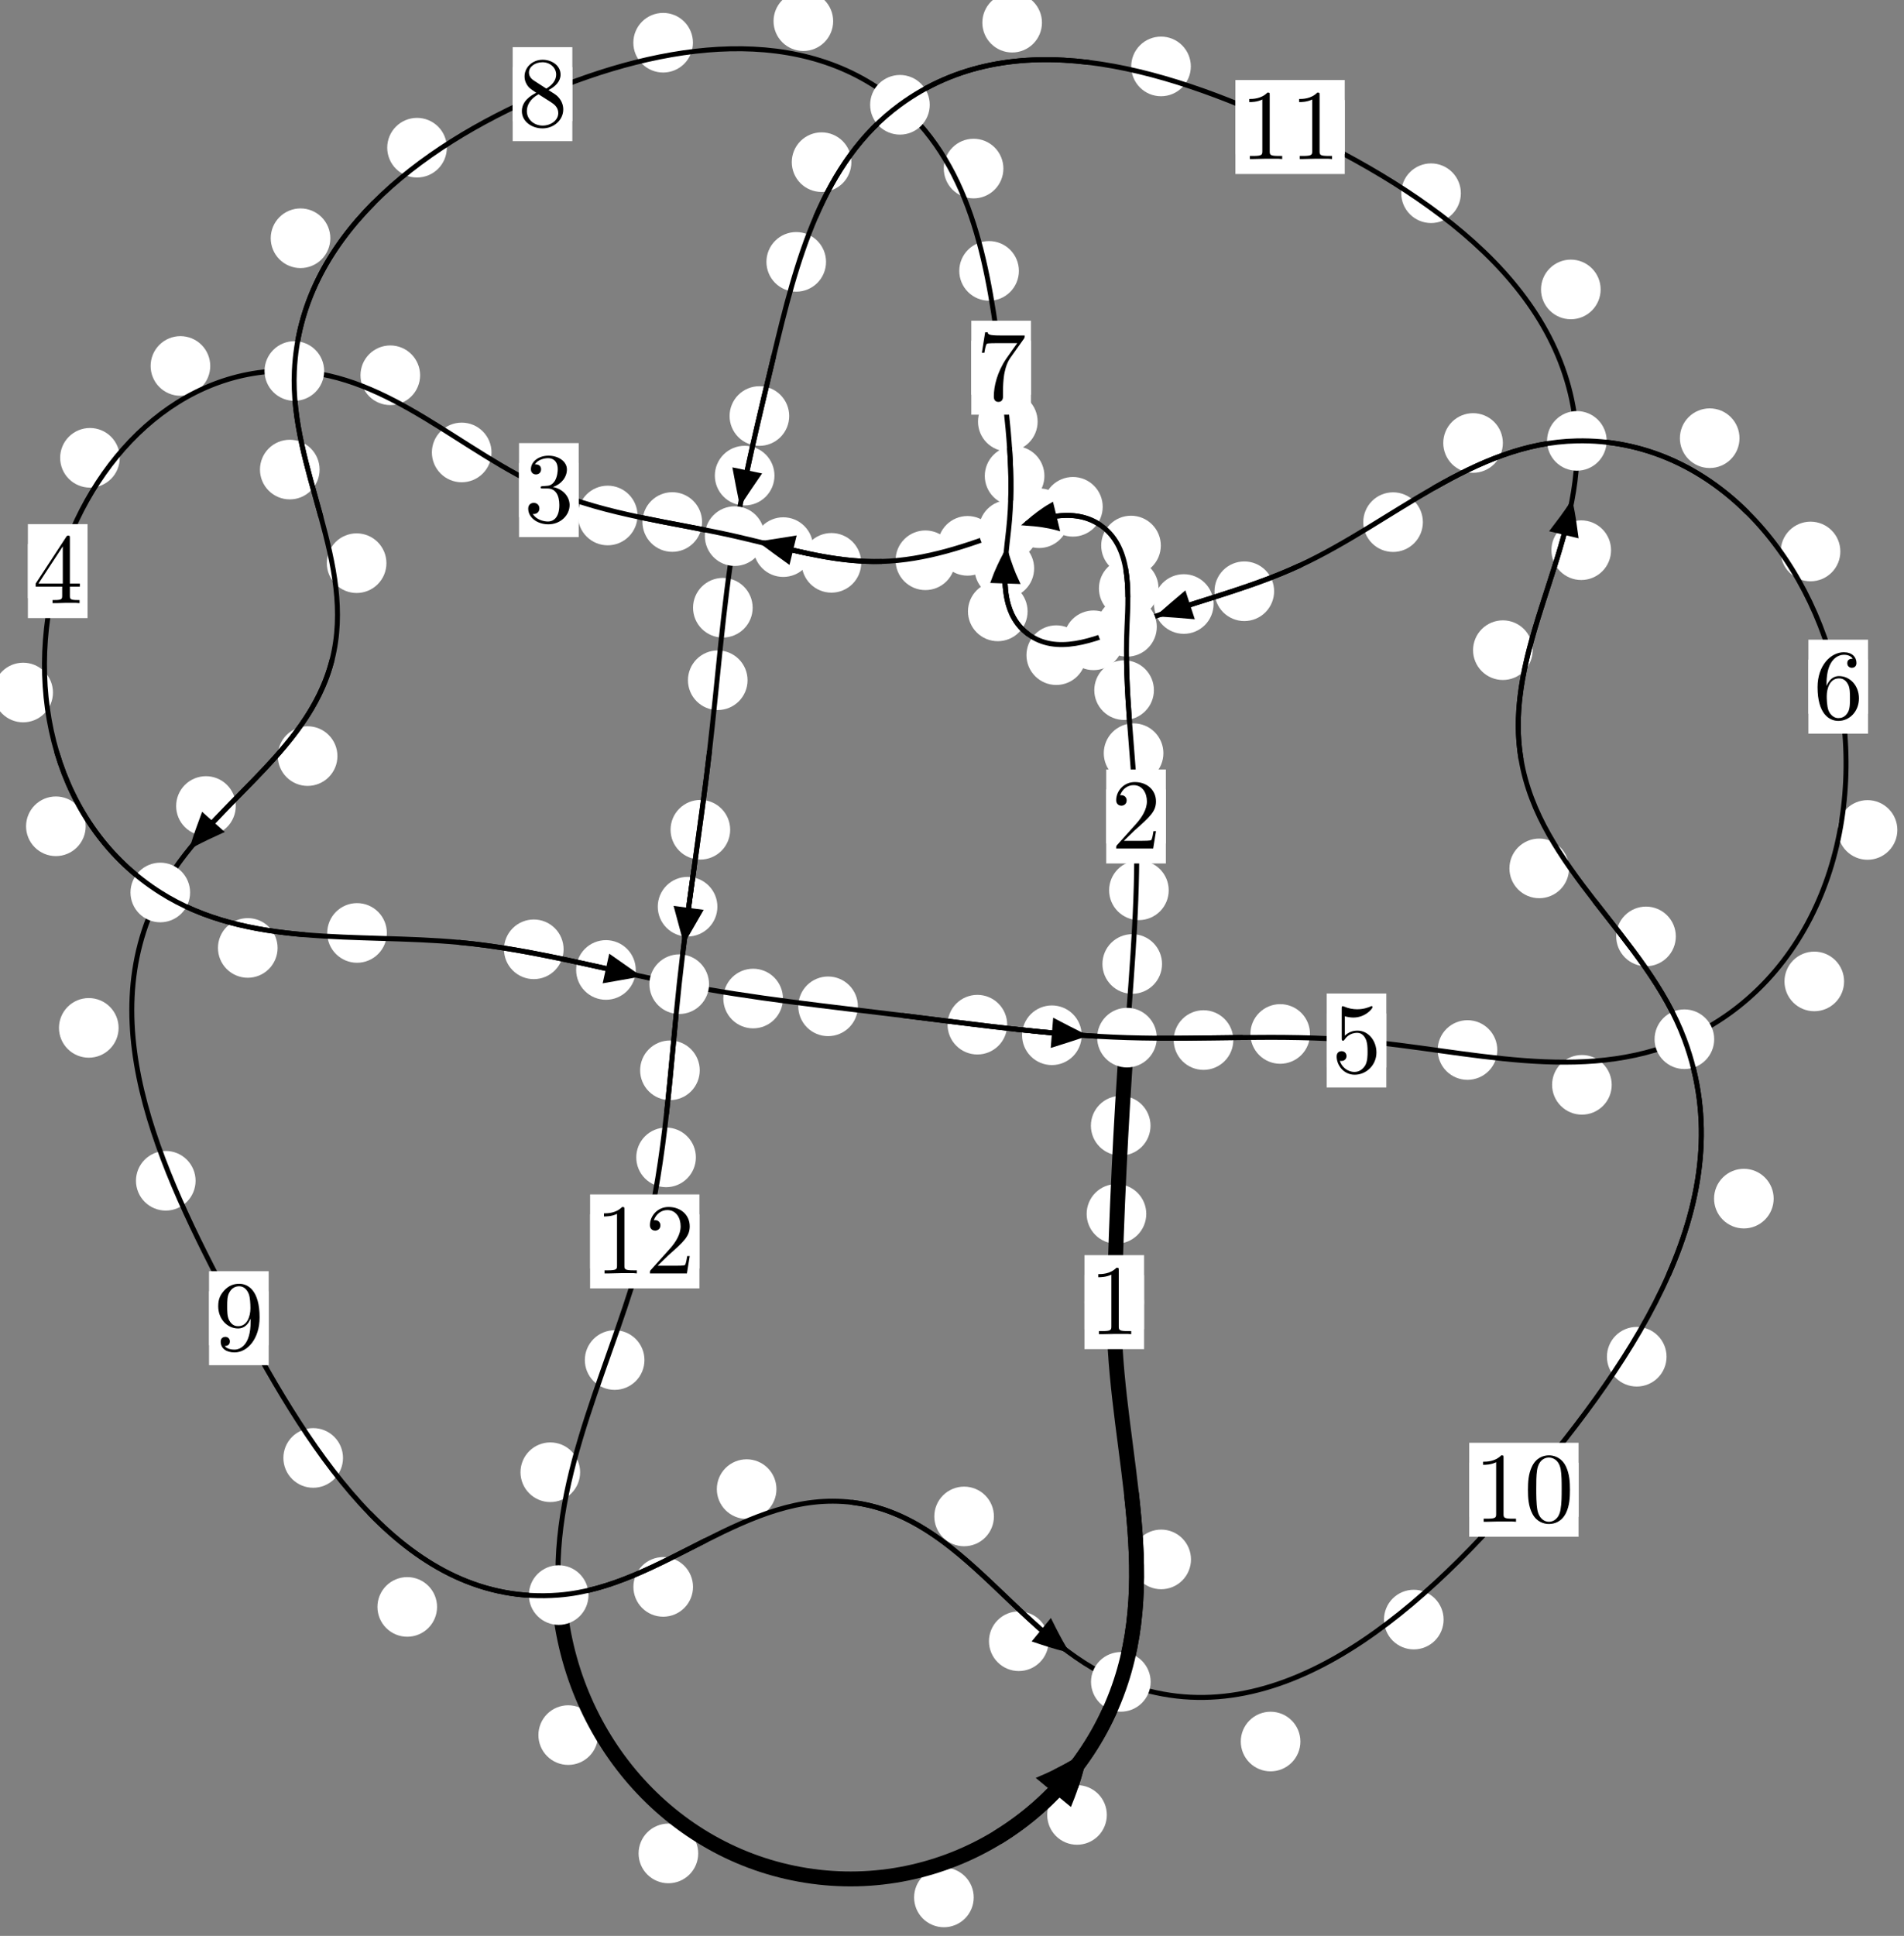 <?xml version="1.0"?>
<!-- Created by MetaPost 1.999 on 2021.07.05:2355 -->
<svg version="1.1" xmlns="http://www.w3.org/2000/svg" xmlns:xlink="http://www.w3.org/1999/xlink" width="190.91" height="194.031" viewBox="0 0 190.91 194.031">
<rect x="0" y="0" width="190.91" height="194.031" fill="#808080" stroke="none"/>
<!-- Original BoundingBox: -113.666763 -89.163361 77.242844 104.867447 -->
  <defs>
    <g transform="scale(0.01,0.01)" id="GLYPHcmr10_48">
      <path style="fill-rule: evenodd;" d="M460 -320C460 -400,455 -480,420 -554C374 -650,292 -666,250 -666C190 -666,117 -640,76 -547C44 -478,39 -400,39 -320C39 -245,43 -155,84 -79C127 2,200 22,249 22C303 22,379 1,423 -94C455 -163,460 -241,460 -320M249 -0C210 -0,151 -25,133 -121C122 -181,122 -273,122 -332C122 -396,122 -462,130 -516C149 -635,224 -644,249 -644C282 -644,348 -626,367 -527C377 -471,377 -395,377 -332C377 -257,377 -189,366 -125C351 -30,294 -0,249 -0"></path>
    </g>
    <g transform="scale(0.01,0.01)" id="GLYPHcmr10_49">
      <path style="fill-rule: evenodd;" d="M294 -640C294 -664,294 -666,271 -666C209 -602,121 -602,89 -602L89 -571C109 -571,168 -571,220 -597L220 -79C220 -43,217 -31,127 -31L95 -31L95 -0L257 -0L130 -3L217 -3L257 -3L297 -3L384 -3L419 -0L419 -31L387 -31C297 -31,294 -42,294 -79"></path>
    </g>
    <g transform="scale(0.01,0.01)" id="GLYPHcmr10_50">
      <path style="fill-rule: evenodd;" d="M127 -77L233 -180C389 -318,449 -372,449 -472C449 -586,359 -666,237 -666C124 -666,50 -574,50 -485C50 -429,100 -429,103 -429C120 -429,155 -441,155 -482C155 -508,137 -534,102 -534C94 -534,92 -534,89 -533C112 -598,166 -635,224 -635C315 -635,358 -554,358 -472C358 -392,308 -313,253 -251L61 -37C50 -26,50 -24,50 -0L421 -0L449 -174L424 -174C419 -144,412 -100,402 -85C395 -77,329 -77,307 -77"></path>
    </g>
    <g transform="scale(0.01,0.01)" id="GLYPHcmr10_51">
      <path style="fill-rule: evenodd;" d="M290 -352C372 -379,430 -449,430 -528C430 -610,342 -666,246 -666C145 -666,69 -606,69 -530C69 -497,91 -478,120 -478C151 -478,171 -500,171 -529C171 -579,124 -579,109 -579C140 -628,206 -641,242 -641C283 -641,338 -619,338 -529C338 -517,336 -459,310 -415C280 -367,246 -364,221 -363C213 -362,189 -360,182 -360C174 -359,167 -358,167 -348C167 -337,174 -337,191 -337L235 -337C317 -337,354 -269,354 -171C354 -35,285 -6,241 -6C198 -6,123 -23,88 -82C123 -77,154 -99,154 -137C154 -173,127 -193,98 -193C74 -193,42 -179,42 -135C42 -44,135 22,244 22C366 22,457 -69,457 -171C457 -253,394 -331,290 -352"></path>
    </g>
    <g transform="scale(0.01,0.01)" id="GLYPHcmr10_52">
      <path style="fill-rule: evenodd;" d="M294 -165L294 -78C294 -42,292 -31,218 -31L197 -31L197 -0L332 -0L238 -3L290 -3L332 -3L374 -3L427 -3L468 -0L468 -31L447 -31C373 -31,371 -42,371 -78L371 -165L471 -165L471 -196L371 -196L371 -651C371 -671,371 -677,355 -677C346 -677,343 -677,335 -665L28 -196L28 -165M300 -196L56 -196L300 -569"></path>
    </g>
    <g transform="scale(0.01,0.01)" id="GLYPHcmr10_53">
      <path style="fill-rule: evenodd;" d="M449 -201C449 -320,367 -420,259 -420C211 -420,168 -404,132 -369L132 -564C152 -558,185 -551,217 -551C340 -551,410 -642,410 -655C410 -661,407 -666,400 -666C399 -666,397 -666,392 -663C372 -654,323 -634,256 -634C216 -634,170 -641,123 -662C115 -665,113 -665,111 -665C101 -665,101 -657,101 -641L101 -345C101 -327,101 -319,115 -319C122 -319,124 -322,128 -328C139 -344,176 -398,257 -398C309 -398,334 -352,342 -334C358 -297,360 -258,360 -208C360 -173,360 -113,336 -71C312 -32,275 -6,229 -6C156 -6,99 -59,82 -118C85 -117,88 -116,99 -116C132 -116,149 -141,149 -165C149 -189,132 -214,99 -214C85 -214,50 -207,50 -161C50 -75,119 22,231 22C347 22,449 -74,449 -201"></path>
    </g>
    <g transform="scale(0.01,0.01)" id="GLYPHcmr10_54">
      <path style="fill-rule: evenodd;" d="M132 -328L132 -352C132 -605,256 -641,307 -641C331 -641,373 -635,395 -601C380 -601,340 -601,340 -556C340 -525,364 -510,386 -510C402 -510,432 -519,432 -558C432 -618,388 -666,305 -666C177 -666,42 -537,42 -316C42 -49,158 22,251 22C362 22,457 -72,457 -204C457 -331,368 -427,257 -427C189 -427,152 -376,132 -328M251 -6C188 -6,158 -66,152 -81C134 -128,134 -208,134 -226C134 -304,166 -404,256 -404C272 -404,318 -404,349 -342C367 -305,367 -254,367 -205C367 -157,367 -107,350 -71C320 -11,274 -6,251 -6"></path>
    </g>
    <g transform="scale(0.01,0.01)" id="GLYPHcmr10_55">
      <path style="fill-rule: evenodd;" d="M476 -609C485 -621,485 -623,485 -644L242 -644C120 -644,118 -657,114 -676L89 -676L56 -470L81 -470C84 -486,93 -549,106 -561C113 -567,191 -567,204 -567L411 -567C400 -551,321 -442,299 -409C209 -274,176 -135,176 -33C176 -23,176 22,222 22C268 22,268 -23,268 -33L268 -84C268 -139,271 -194,279 -248C283 -271,297 -357,341 -419"></path>
    </g>
    <g transform="scale(0.01,0.01)" id="GLYPHcmr10_56">
      <path style="fill-rule: evenodd;" d="M163 -457C117 -487,113 -521,113 -538C113 -599,178 -641,249 -641C322 -641,386 -589,386 -517C386 -460,347 -412,287 -377M309 -362C381 -399,430 -451,430 -517C430 -609,341 -666,250 -666C150 -666,69 -592,69 -499C69 -481,71 -436,113 -389C124 -377,161 -352,186 -335C128 -306,42 -250,42 -151C42 -45,144 22,249 22C362 22,457 -61,457 -168C457 -204,446 -249,408 -291C389 -312,373 -322,309 -362M209 -320L332 -242C360 -223,407 -193,407 -132C407 -58,332 -6,250 -6C164 -6,92 -68,92 -151C92 -209,124 -273,209 -320"></path>
    </g>
    <g transform="scale(0.01,0.01)" id="GLYPHcmr10_57">
      <path style="fill-rule: evenodd;" d="M367 -318L367 -286C367 -52,263 -6,205 -6C188 -6,134 -8,107 -42C151 -42,159 -71,159 -88C159 -119,135 -134,113 -134C97 -134,67 -125,67 -86C67 -19,121 22,206 22C335 22,457 -114,457 -329C457 -598,342 -666,253 -666C198 -666,149 -648,106 -603C65 -558,42 -516,42 -441C42 -316,130 -218,242 -218C303 -218,344 -260,367 -318M243 -241C227 -241,181 -241,150 -304C132 -341,132 -391,132 -440C132 -494,132 -541,153 -578C180 -628,218 -641,253 -641C299 -641,332 -607,349 -562C361 -530,365 -467,365 -421C365 -338,331 -241,243 -241"></path>
    </g>
  </defs>
  <path d="M114.934 121.666C114.934 120.873,114.619 120.113,114.059 119.553C113.498 118.992,112.738 118.677,111.945 118.677C111.153 118.677,110.392 118.992,109.832 119.553C109.271 120.113,108.957 120.873,108.957 121.666C108.957 122.459,109.271 123.219,109.832 123.779C110.392 124.34,111.153 124.655,111.945 124.655C112.738 124.655,113.498 124.34,114.059 123.779C114.619 123.219,114.934 122.459,114.934 121.666Z" style="fill: rgb(100%,100%,100%);stroke: none;"></path>
  <path d="M114.714 130.512C114.714 129.719,114.399 128.959,113.839 128.399C113.278 127.838,112.518 127.523,111.725 127.523C110.933 127.523,110.172 127.838,109.612 128.399C109.051 128.959,108.736 129.719,108.736 130.512C108.736 131.305,109.051 132.065,109.612 132.625C110.172 133.186,110.933 133.501,111.725 133.501C112.518 133.501,113.278 133.186,113.839 132.625C114.399 132.065,114.714 131.305,114.714 130.512Z" style="fill: rgb(100%,100%,100%);stroke: none;"></path>
  <path d="M116.515 96.618C116.515 95.825,116.2 95.065,115.64 94.505C115.079 93.944,114.319 93.629,113.527 93.629C112.734 93.629,111.974 93.944,111.413 94.505C110.853 95.065,110.538 95.825,110.538 96.618C110.538 97.411,110.853 98.171,111.413 98.731C111.974 99.292,112.734 99.607,113.527 99.607C114.319 99.607,115.079 99.292,115.64 98.731C116.2 98.171,116.515 97.411,116.515 96.618Z" style="fill: rgb(100%,100%,100%);stroke: none;"></path>
  <path d="M115.359 112.826C115.359 112.034,115.044 111.273,114.484 110.713C113.923 110.152,113.163 109.838,112.37 109.838C111.578 109.838,110.817 110.152,110.257 110.713C109.697 111.273,109.382 112.034,109.382 112.826C109.382 113.619,109.697 114.379,110.257 114.94C110.817 115.5,111.578 115.815,112.37 115.815C113.163 115.815,113.923 115.5,114.484 114.94C115.044 114.379,115.359 113.619,115.359 112.826Z" style="fill: rgb(100%,100%,100%);stroke: none;"></path>
  <path d="M116.651 75.49C116.651 74.698,116.336 73.938,115.775 73.377C115.215 72.817,114.455 72.502,113.662 72.502C112.869 72.502,112.109 72.817,111.549 73.377C110.988 73.938,110.673 74.698,110.673 75.49C110.673 76.283,110.988 77.043,111.549 77.604C112.109 78.164,112.869 78.479,113.662 78.479C114.455 78.479,115.215 78.164,115.775 77.604C116.336 77.043,116.651 76.283,116.651 75.49Z" style="fill: rgb(100%,100%,100%);stroke: none;"></path>
  <path d="M117.185 89.231C117.185 88.438,116.87 87.678,116.31 87.118C115.749 86.557,114.989 86.242,114.197 86.242C113.404 86.242,112.644 86.557,112.083 87.118C111.523 87.678,111.208 88.438,111.208 89.231C111.208 90.024,111.523 90.784,112.083 91.344C112.644 91.905,113.404 92.22,114.197 92.22C114.989 92.22,115.749 91.905,116.31 91.344C116.87 90.784,117.185 90.024,117.185 89.231Z" style="fill: rgb(100%,100%,100%);stroke: none;"></path>
  <path d="M116.164 58.974C116.164 58.182,115.849 57.421,115.289 56.861C114.728 56.3,113.968 55.985,113.175 55.985C112.383 55.985,111.623 56.3,111.062 56.861C110.502 57.421,110.187 58.182,110.187 58.974C110.187 59.767,110.502 60.527,111.062 61.088C111.623 61.648,112.383 61.963,113.175 61.963C113.968 61.963,114.728 61.648,115.289 61.088C115.849 60.527,116.164 59.767,116.164 58.974Z" style="fill: rgb(100%,100%,100%);stroke: none;"></path>
  <path d="M115.7 69.172C115.7 68.38,115.385 67.619,114.824 67.059C114.264 66.498,113.504 66.184,112.711 66.184C111.918 66.184,111.158 66.498,110.598 67.059C110.037 67.619,109.722 68.38,109.722 69.172C109.722 69.965,110.037 70.725,110.598 71.286C111.158 71.846,111.918 72.161,112.711 72.161C113.504 72.161,114.264 71.846,114.824 71.286C115.385 70.725,115.7 69.965,115.7 69.172Z" style="fill: rgb(100%,100%,100%);stroke: none;"></path>
  <path d="M110.566 50.796C110.566 50.004,110.251 49.243,109.691 48.683C109.13 48.123,108.37 47.808,107.577 47.808C106.785 47.808,106.025 48.123,105.464 48.683C104.904 49.243,104.589 50.004,104.589 50.796C104.589 51.589,104.904 52.349,105.464 52.91C106.025 53.47,106.785 53.785,107.577 53.785C108.37 53.785,109.13 53.47,109.691 52.91C110.251 52.349,110.566 51.589,110.566 50.796Z" style="fill: rgb(100%,100%,100%);stroke: none;"></path>
  <path d="M116.393 54.679C116.393 53.886,116.078 53.126,115.517 52.566C114.957 52.005,114.197 51.69,113.404 51.69C112.611 51.69,111.851 52.005,111.291 52.566C110.73 53.126,110.415 53.886,110.415 54.679C110.415 55.472,110.73 56.232,111.291 56.792C111.851 57.353,112.611 57.668,113.404 57.668C114.197 57.668,114.957 57.353,115.517 56.792C116.078 56.232,116.393 55.472,116.393 54.679Z" style="fill: rgb(100%,100%,100%);stroke: none;"></path>
  <path d="M100.002 54.709C100.002 53.916,99.687 53.156,99.126 52.595C98.566 52.035,97.806 51.72,97.013 51.72C96.22 51.72,95.46 52.035,94.9 52.595C94.339 53.156,94.024 53.916,94.024 54.709C94.024 55.501,94.339 56.261,94.9 56.822C95.46 57.382,96.22 57.697,97.013 57.697C97.806 57.697,98.566 57.382,99.126 56.822C99.687 56.261,100.002 55.501,100.002 54.709Z" style="fill: rgb(100%,100%,100%);stroke: none;"></path>
  <path d="M107.175 51.939C107.175 51.146,106.86 50.386,106.299 49.826C105.739 49.265,104.979 48.95,104.186 48.95C103.393 48.95,102.633 49.265,102.073 49.826C101.512 50.386,101.197 51.146,101.197 51.939C101.197 52.732,101.512 53.492,102.073 54.052C102.633 54.613,103.393 54.928,104.186 54.928C104.979 54.928,105.739 54.613,106.299 54.052C106.86 53.492,107.175 52.732,107.175 51.939Z" style="fill: rgb(100%,100%,100%);stroke: none;"></path>
  <path d="M86.354 56.412C86.354 55.62,86.039 54.859,85.479 54.299C84.918 53.738,84.158 53.424,83.365 53.424C82.573 53.424,81.813 53.738,81.252 54.299C80.692 54.859,80.377 55.62,80.377 56.412C80.377 57.205,80.692 57.965,81.252 58.526C81.813 59.086,82.573 59.401,83.365 59.401C84.158 59.401,84.918 59.086,85.479 58.526C86.039 57.965,86.354 57.205,86.354 56.412Z" style="fill: rgb(100%,100%,100%);stroke: none;"></path>
  <path d="M95.775 56.155C95.775 55.362,95.46 54.602,94.9 54.042C94.339 53.481,93.579 53.166,92.786 53.166C91.994 53.166,91.234 53.481,90.673 54.042C90.113 54.602,89.798 55.362,89.798 56.155C89.798 56.948,90.113 57.708,90.673 58.268C91.234 58.829,91.994 59.144,92.786 59.144C93.579 59.144,94.339 58.829,94.9 58.268C95.46 57.708,95.775 56.948,95.775 56.155Z" style="fill: rgb(100%,100%,100%);stroke: none;"></path>
  <path d="M70.396 52.321C70.396 51.528,70.081 50.768,69.52 50.208C68.96 49.647,68.199 49.332,67.407 49.332C66.614 49.332,65.854 49.647,65.293 50.208C64.733 50.768,64.418 51.528,64.418 52.321C64.418 53.114,64.733 53.874,65.293 54.434C65.854 54.995,66.614 55.31,67.407 55.31C68.199 55.31,68.96 54.995,69.52 54.434C70.081 53.874,70.396 53.114,70.396 52.321Z" style="fill: rgb(100%,100%,100%);stroke: none;"></path>
  <path d="M81.525 54.836C81.525 54.043,81.21 53.283,80.65 52.723C80.089 52.162,79.329 51.847,78.536 51.847C77.744 51.847,76.984 52.162,76.423 52.723C75.863 53.283,75.548 54.043,75.548 54.836C75.548 55.629,75.863 56.389,76.423 56.949C76.984 57.51,77.744 57.825,78.536 57.825C79.329 57.825,80.089 57.51,80.65 56.949C81.21 56.389,81.525 55.629,81.525 54.836Z" style="fill: rgb(100%,100%,100%);stroke: none;"></path>
  <path d="M49.282 45.348C49.282 44.555,48.967 43.795,48.406 43.235C47.846 42.674,47.086 42.359,46.293 42.359C45.5 42.359,44.74 42.674,44.18 43.235C43.619 43.795,43.304 44.555,43.304 45.348C43.304 46.141,43.619 46.901,44.18 47.461C44.74 48.022,45.5 48.337,46.293 48.337C47.086 48.337,47.846 48.022,48.406 47.461C48.967 46.901,49.282 46.141,49.282 45.348Z" style="fill: rgb(100%,100%,100%);stroke: none;"></path>
  <path d="M63.921 51.666C63.921 50.874,63.606 50.113,63.046 49.553C62.485 48.992,61.725 48.678,60.933 48.678C60.14 48.678,59.38 48.992,58.819 49.553C58.259 50.113,57.944 50.874,57.944 51.666C57.944 52.459,58.259 53.219,58.819 53.78C59.38 54.34,60.14 54.655,60.933 54.655C61.725 54.655,62.485 54.34,63.046 53.78C63.606 53.219,63.921 52.459,63.921 51.666Z" style="fill: rgb(100%,100%,100%);stroke: none;"></path>
  <path d="M21.08 36.68C21.08 35.888,20.766 35.127,20.205 34.567C19.645 34.006,18.884 33.691,18.092 33.691C17.299 33.691,16.539 34.006,15.978 34.567C15.418 35.127,15.103 35.888,15.103 36.68C15.103 37.473,15.418 38.233,15.978 38.794C16.539 39.354,17.299 39.669,18.092 39.669C18.884 39.669,19.645 39.354,20.205 38.794C20.766 38.233,21.08 37.473,21.08 36.68Z" style="fill: rgb(100%,100%,100%);stroke: none;"></path>
  <path d="M42.123 37.612C42.123 36.82,41.808 36.059,41.247 35.499C40.687 34.938,39.926 34.623,39.134 34.623C38.341 34.623,37.581 34.938,37.02 35.499C36.46 36.059,36.145 36.82,36.145 37.612C36.145 38.405,36.46 39.165,37.02 39.726C37.581 40.286,38.341 40.601,39.134 40.601C39.926 40.601,40.687 40.286,41.247 39.726C41.808 39.165,42.123 38.405,42.123 37.612Z" style="fill: rgb(100%,100%,100%);stroke: none;"></path>
  <path d="M5.311 69.409C5.311 68.617,4.996 67.857,4.435 67.296C3.875 66.736,3.115 66.421,2.322 66.421C1.529 66.421,0.769 66.736,0.209 67.296C-0.352 67.857,-0.667 68.617,-0.667 69.409C-0.667 70.202,-0.352 70.962,0.209 71.523C0.769 72.083,1.529 72.398,2.322 72.398C3.115 72.398,3.875 72.083,4.435 71.523C4.996 70.962,5.311 70.202,5.311 69.409Z" style="fill: rgb(100%,100%,100%);stroke: none;"></path>
  <path d="M12.008 45.885C12.008 45.093,11.693 44.333,11.133 43.772C10.572 43.212,9.812 42.897,9.019 42.897C8.227 42.897,7.466 43.212,6.906 43.772C6.345 44.333,6.031 45.093,6.031 45.885C6.031 46.678,6.345 47.438,6.906 47.999C7.466 48.559,8.227 48.874,9.019 48.874C9.812 48.874,10.572 48.559,11.133 47.999C11.693 47.438,12.008 46.678,12.008 45.885Z" style="fill: rgb(100%,100%,100%);stroke: none;"></path>
  <path d="M27.832 95.01C27.832 94.218,27.517 93.457,26.956 92.897C26.396 92.336,25.636 92.021,24.843 92.021C24.05 92.021,23.29 92.336,22.73 92.897C22.169 93.457,21.854 94.218,21.854 95.01C21.854 95.803,22.169 96.563,22.73 97.124C23.29 97.684,24.05 97.999,24.843 97.999C25.636 97.999,26.396 97.684,26.956 97.124C27.517 96.563,27.832 95.803,27.832 95.01Z" style="fill: rgb(100%,100%,100%);stroke: none;"></path>
  <path d="M8.591 82.816C8.591 82.024,8.276 81.264,7.715 80.703C7.155 80.143,6.395 79.828,5.602 79.828C4.809 79.828,4.049 80.143,3.489 80.703C2.928 81.264,2.613 82.024,2.613 82.816C2.613 83.609,2.928 84.369,3.489 84.93C4.049 85.49,4.809 85.805,5.602 85.805C6.395 85.805,7.155 85.49,7.715 84.93C8.276 84.369,8.591 83.609,8.591 82.816Z" style="fill: rgb(100%,100%,100%);stroke: none;"></path>
  <path d="M56.511 95.147C56.511 94.354,56.196 93.594,55.635 93.034C55.075 92.473,54.315 92.158,53.522 92.158C52.729 92.158,51.969 92.473,51.409 93.034C50.848 93.594,50.533 94.354,50.533 95.147C50.533 95.94,50.848 96.7,51.409 97.26C51.969 97.821,52.729 98.136,53.522 98.136C54.315 98.136,55.075 97.821,55.635 97.26C56.196 96.7,56.511 95.94,56.511 95.147Z" style="fill: rgb(100%,100%,100%);stroke: none;"></path>
  <path d="M38.789 93.507C38.789 92.714,38.474 91.954,37.913 91.394C37.353 90.833,36.593 90.518,35.8 90.518C35.007 90.518,34.247 90.833,33.687 91.394C33.126 91.954,32.811 92.714,32.811 93.507C32.811 94.3,33.126 95.06,33.687 95.62C34.247 96.181,35.007 96.496,35.8 96.496C36.593 96.496,37.353 96.181,37.913 95.62C38.474 95.06,38.789 94.3,38.789 93.507Z" style="fill: rgb(100%,100%,100%);stroke: none;"></path>
  <path d="M78.504 100.082C78.504 99.289,78.189 98.529,77.628 97.968C77.068 97.408,76.308 97.093,75.515 97.093C74.722 97.093,73.962 97.408,73.402 97.968C72.841 98.529,72.526 99.289,72.526 100.082C72.526 100.874,72.841 101.634,73.402 102.195C73.962 102.755,74.722 103.07,75.515 103.07C76.308 103.07,77.068 102.755,77.628 102.195C78.189 101.634,78.504 100.874,78.504 100.082Z" style="fill: rgb(100%,100%,100%);stroke: none;"></path>
  <path d="M63.746 97.217C63.746 96.425,63.431 95.664,62.871 95.104C62.31 94.543,61.55 94.228,60.757 94.228C59.965 94.228,59.204 94.543,58.644 95.104C58.084 95.664,57.769 96.425,57.769 97.217C57.769 98.01,58.084 98.77,58.644 99.331C59.204 99.891,59.965 100.206,60.757 100.206C61.55 100.206,62.31 99.891,62.871 99.331C63.431 98.77,63.746 98.01,63.746 97.217Z" style="fill: rgb(100%,100%,100%);stroke: none;"></path>
  <path d="M100.988 102.701C100.988 101.909,100.673 101.149,100.112 100.588C99.552 100.028,98.792 99.713,97.999 99.713C97.206 99.713,96.446 100.028,95.886 100.588C95.325 101.149,95.01 101.909,95.01 102.701C95.01 103.494,95.325 104.254,95.886 104.815C96.446 105.375,97.206 105.69,97.999 105.69C98.792 105.69,99.552 105.375,100.112 104.815C100.673 104.254,100.988 103.494,100.988 102.701Z" style="fill: rgb(100%,100%,100%);stroke: none;"></path>
  <path d="M86.02 100.862C86.02 100.07,85.705 99.309,85.144 98.749C84.584 98.188,83.824 97.873,83.031 97.873C82.238 97.873,81.478 98.188,80.917 98.749C80.357 99.309,80.042 100.07,80.042 100.862C80.042 101.655,80.357 102.415,80.917 102.976C81.478 103.536,82.238 103.851,83.031 103.851C83.824 103.851,84.584 103.536,85.144 102.976C85.705 102.415,86.02 101.655,86.02 100.862Z" style="fill: rgb(100%,100%,100%);stroke: none;"></path>
  <path d="M123.661 104.243C123.661 103.45,123.346 102.69,122.786 102.13C122.225 101.569,121.465 101.254,120.672 101.254C119.88 101.254,119.119 101.569,118.559 102.13C117.998 102.69,117.684 103.45,117.684 104.243C117.684 105.036,117.998 105.796,118.559 106.356C119.119 106.917,119.88 107.232,120.672 107.232C121.465 107.232,122.225 106.917,122.786 106.356C123.346 105.796,123.661 105.036,123.661 104.243Z" style="fill: rgb(100%,100%,100%);stroke: none;"></path>
  <path d="M108.458 103.761C108.458 102.969,108.143 102.208,107.583 101.648C107.022 101.088,106.262 100.773,105.469 100.773C104.677 100.773,103.917 101.088,103.356 101.648C102.796 102.208,102.481 102.969,102.481 103.761C102.481 104.554,102.796 105.314,103.356 105.875C103.917 106.435,104.677 106.75,105.469 106.75C106.262 106.75,107.022 106.435,107.583 105.875C108.143 105.314,108.458 104.554,108.458 103.761Z" style="fill: rgb(100%,100%,100%);stroke: none;"></path>
  <path d="M150.131 105.24C150.131 104.448,149.816 103.687,149.255 103.127C148.695 102.566,147.935 102.252,147.142 102.252C146.349 102.252,145.589 102.566,145.029 103.127C144.468 103.687,144.153 104.448,144.153 105.24C144.153 106.033,144.468 106.793,145.029 107.354C145.589 107.914,146.349 108.229,147.142 108.229C147.935 108.229,148.695 107.914,149.255 107.354C149.816 106.793,150.131 106.033,150.131 105.24Z" style="fill: rgb(100%,100%,100%);stroke: none;"></path>
  <path d="M131.352 103.632C131.352 102.839,131.037 102.079,130.477 101.518C129.916 100.958,129.156 100.643,128.363 100.643C127.571 100.643,126.81 100.958,126.25 101.518C125.689 102.079,125.375 102.839,125.375 103.632C125.375 104.424,125.689 105.184,126.25 105.745C126.81 106.305,127.571 106.62,128.363 106.62C129.156 106.62,129.916 106.305,130.477 105.745C131.037 105.184,131.352 104.424,131.352 103.632Z" style="fill: rgb(100%,100%,100%);stroke: none;"></path>
  <path d="M184.903 98.366C184.903 97.573,184.588 96.813,184.028 96.252C183.467 95.692,182.707 95.377,181.915 95.377C181.122 95.377,180.362 95.692,179.801 96.252C179.241 96.813,178.926 97.573,178.926 98.366C178.926 99.158,179.241 99.918,179.801 100.479C180.362 101.039,181.122 101.354,181.915 101.354C182.707 101.354,183.467 101.039,184.028 100.479C184.588 99.918,184.903 99.158,184.903 98.366Z" style="fill: rgb(100%,100%,100%);stroke: none;"></path>
  <path d="M161.603 108.73C161.603 107.937,161.288 107.177,160.727 106.617C160.167 106.056,159.407 105.741,158.614 105.741C157.821 105.741,157.061 106.056,156.501 106.617C155.94 107.177,155.625 107.937,155.625 108.73C155.625 109.523,155.94 110.283,156.501 110.843C157.061 111.404,157.821 111.719,158.614 111.719C159.407 111.719,160.167 111.404,160.727 110.843C161.288 110.283,161.603 109.523,161.603 108.73Z" style="fill: rgb(100%,100%,100%);stroke: none;"></path>
  <path d="M184.527 55.274C184.527 54.481,184.213 53.721,183.652 53.161C183.092 52.6,182.331 52.285,181.539 52.285C180.746 52.285,179.986 52.6,179.425 53.161C178.865 53.721,178.55 54.481,178.55 55.274C178.55 56.067,178.865 56.827,179.425 57.387C179.986 57.948,180.746 58.263,181.539 58.263C182.331 58.263,183.092 57.948,183.652 57.387C184.213 56.827,184.527 56.067,184.527 55.274Z" style="fill: rgb(100%,100%,100%);stroke: none;"></path>
  <path d="M190.243 83.184C190.243 82.391,189.928 81.631,189.367 81.071C188.807 80.51,188.047 80.195,187.254 80.195C186.461 80.195,185.701 80.51,185.141 81.071C184.58 81.631,184.265 82.391,184.265 83.184C184.265 83.977,184.58 84.737,185.141 85.297C185.701 85.858,186.461 86.173,187.254 86.173C188.047 86.173,188.807 85.858,189.367 85.297C189.928 84.737,190.243 83.977,190.243 83.184Z" style="fill: rgb(100%,100%,100%);stroke: none;"></path>
  <path d="M150.69 44.401C150.69 43.608,150.375 42.848,149.815 42.287C149.254 41.727,148.494 41.412,147.701 41.412C146.909 41.412,146.149 41.727,145.588 42.287C145.028 42.848,144.713 43.608,144.713 44.401C144.713 45.193,145.028 45.953,145.588 46.514C146.149 47.074,146.909 47.389,147.701 47.389C148.494 47.389,149.254 47.074,149.815 46.514C150.375 45.953,150.69 45.193,150.69 44.401Z" style="fill: rgb(100%,100%,100%);stroke: none;"></path>
  <path d="M174.416 43.92C174.416 43.127,174.101 42.367,173.541 41.807C172.98 41.246,172.22 40.931,171.428 40.931C170.635 40.931,169.875 41.246,169.314 41.807C168.754 42.367,168.439 43.127,168.439 43.92C168.439 44.713,168.754 45.473,169.314 46.033C169.875 46.594,170.635 46.909,171.428 46.909C172.22 46.909,172.98 46.594,173.541 46.033C174.101 45.473,174.416 44.713,174.416 43.92Z" style="fill: rgb(100%,100%,100%);stroke: none;"></path>
  <path d="M127.753 59.259C127.753 58.467,127.438 57.707,126.878 57.146C126.317 56.586,125.557 56.271,124.764 56.271C123.972 56.271,123.212 56.586,122.651 57.146C122.091 57.707,121.776 58.467,121.776 59.259C121.776 60.052,122.091 60.812,122.651 61.373C123.212 61.933,123.972 62.248,124.764 62.248C125.557 62.248,126.317 61.933,126.878 61.373C127.438 60.812,127.753 60.052,127.753 59.259Z" style="fill: rgb(100%,100%,100%);stroke: none;"></path>
  <path d="M142.669 52.332C142.669 51.54,142.354 50.78,141.794 50.219C141.233 49.659,140.473 49.344,139.68 49.344C138.888 49.344,138.127 49.659,137.567 50.219C137.006 50.78,136.692 51.54,136.692 52.332C136.692 53.125,137.006 53.885,137.567 54.446C138.127 55.006,138.888 55.321,139.68 55.321C140.473 55.321,141.233 55.006,141.794 54.446C142.354 53.885,142.669 53.125,142.669 52.332Z" style="fill: rgb(100%,100%,100%);stroke: none;"></path>
  <path d="M112.633 64.176C112.633 63.383,112.318 62.623,111.758 62.062C111.197 61.502,110.437 61.187,109.644 61.187C108.852 61.187,108.091 61.502,107.531 62.062C106.971 62.623,106.656 63.383,106.656 64.176C106.656 64.968,106.971 65.729,107.531 66.289C108.091 66.85,108.852 67.165,109.644 67.165C110.437 67.165,111.197 66.85,111.758 66.289C112.318 65.729,112.633 64.968,112.633 64.176Z" style="fill: rgb(100%,100%,100%);stroke: none;"></path>
  <path d="M121.684 60.54C121.684 59.747,121.369 58.987,120.809 58.426C120.248 57.866,119.488 57.551,118.696 57.551C117.903 57.551,117.143 57.866,116.582 58.426C116.022 58.987,115.707 59.747,115.707 60.54C115.707 61.332,116.022 62.093,116.582 62.653C117.143 63.213,117.903 63.528,118.696 63.528C119.488 63.528,120.248 63.213,120.809 62.653C121.369 62.093,121.684 61.332,121.684 60.54Z" style="fill: rgb(100%,100%,100%);stroke: none;"></path>
  <path d="M103.034 61.278C103.034 60.485,102.719 59.725,102.158 59.164C101.598 58.604,100.838 58.289,100.045 58.289C99.252 58.289,98.492 58.604,97.932 59.164C97.371 59.725,97.056 60.485,97.056 61.278C97.056 62.07,97.371 62.83,97.932 63.391C98.492 63.951,99.252 64.266,100.045 64.266C100.838 64.266,101.598 63.951,102.158 63.391C102.719 62.83,103.034 62.07,103.034 61.278Z" style="fill: rgb(100%,100%,100%);stroke: none;"></path>
  <path d="M108.898 65.665C108.898 64.872,108.583 64.112,108.023 63.552C107.462 62.991,106.702 62.676,105.909 62.676C105.117 62.676,104.357 62.991,103.796 63.552C103.236 64.112,102.921 64.872,102.921 65.665C102.921 66.458,103.236 67.218,103.796 67.778C104.357 68.339,105.117 68.654,105.909 68.654C106.702 68.654,107.462 68.339,108.023 67.778C108.583 67.218,108.898 66.458,108.898 65.665Z" style="fill: rgb(100%,100%,100%);stroke: none;"></path>
  <path d="M104.721 47.701C104.721 46.909,104.406 46.149,103.845 45.588C103.285 45.028,102.525 44.713,101.732 44.713C100.939 44.713,100.179 45.028,99.619 45.588C99.058 46.149,98.743 46.909,98.743 47.701C98.743 48.494,99.058 49.254,99.619 49.815C100.179 50.375,100.939 50.69,101.732 50.69C102.525 50.69,103.285 50.375,103.845 49.815C104.406 49.254,104.721 48.494,104.721 47.701Z" style="fill: rgb(100%,100%,100%);stroke: none;"></path>
  <path d="M103.691 56.968C103.691 56.176,103.376 55.416,102.815 54.855C102.255 54.295,101.495 53.98,100.702 53.98C99.909 53.98,99.149 54.295,98.589 54.855C98.028 55.416,97.713 56.176,97.713 56.968C97.713 57.761,98.028 58.521,98.589 59.082C99.149 59.642,99.909 59.957,100.702 59.957C101.495 59.957,102.255 59.642,102.815 59.082C103.376 58.521,103.691 57.761,103.691 56.968Z" style="fill: rgb(100%,100%,100%);stroke: none;"></path>
  <path d="M102.162 27.151C102.162 26.359,101.847 25.598,101.286 25.038C100.726 24.477,99.966 24.163,99.173 24.163C98.38 24.163,97.62 24.477,97.06 25.038C96.499 25.598,96.184 26.359,96.184 27.151C96.184 27.944,96.499 28.704,97.06 29.265C97.62 29.825,98.38 30.14,99.173 30.14C99.966 30.14,100.726 29.825,101.286 29.265C101.847 28.704,102.162 27.944,102.162 27.151Z" style="fill: rgb(100%,100%,100%);stroke: none;"></path>
  <path d="M104.041 42.258C104.041 41.465,103.726 40.705,103.166 40.144C102.605 39.584,101.845 39.269,101.052 39.269C100.26 39.269,99.499 39.584,98.939 40.144C98.378 40.705,98.063 41.465,98.063 42.258C98.063 43.05,98.378 43.811,98.939 44.371C99.499 44.932,100.26 45.246,101.052 45.246C101.845 45.246,102.605 44.932,103.166 44.371C103.726 43.811,104.041 43.05,104.041 42.258Z" style="fill: rgb(100%,100%,100%);stroke: none;"></path>
  <path d="M83.539 2.121C83.539 1.329,83.224 0.568,82.664 0.008C82.103 -0.553,81.343 -0.867,80.55 -0.867C79.758 -0.867,78.997 -0.553,78.437 0.008C77.876 0.568,77.561 1.329,77.561 2.121C77.561 2.914,77.876 3.674,78.437 4.235C78.997 4.795,79.758 5.11,80.55 5.11C81.343 5.11,82.103 4.795,82.664 4.235C83.224 3.674,83.539 2.914,83.539 2.121Z" style="fill: rgb(100%,100%,100%);stroke: none;"></path>
  <path d="M100.608 16.894C100.608 16.102,100.293 15.342,99.733 14.781C99.172 14.221,98.412 13.906,97.619 13.906C96.827 13.906,96.066 14.221,95.506 14.781C94.945 15.342,94.631 16.102,94.631 16.894C94.631 17.687,94.945 18.447,95.506 19.008C96.066 19.568,96.827 19.883,97.619 19.883C98.412 19.883,99.172 19.568,99.733 19.008C100.293 18.447,100.608 17.687,100.608 16.894Z" style="fill: rgb(100%,100%,100%);stroke: none;"></path>
  <path d="M44.804 14.802C44.804 14.01,44.489 13.25,43.928 12.689C43.368 12.129,42.608 11.814,41.815 11.814C41.022 11.814,40.262 12.129,39.702 12.689C39.141 13.25,38.826 14.01,38.826 14.802C38.826 15.595,39.141 16.355,39.702 16.916C40.262 17.476,41.022 17.791,41.815 17.791C42.608 17.791,43.368 17.476,43.928 16.916C44.489 16.355,44.804 15.595,44.804 14.802Z" style="fill: rgb(100%,100%,100%);stroke: none;"></path>
  <path d="M69.48 4.282C69.48 3.489,69.165 2.729,68.605 2.168C68.044 1.608,67.284 1.293,66.491 1.293C65.699 1.293,64.938 1.608,64.378 2.168C63.817 2.729,63.503 3.489,63.503 4.282C63.503 5.074,63.817 5.834,64.378 6.395C64.938 6.955,65.699 7.27,66.491 7.27C67.284 7.27,68.044 6.955,68.605 6.395C69.165 5.834,69.48 5.074,69.48 4.282Z" style="fill: rgb(100%,100%,100%);stroke: none;"></path>
  <path d="M32.044 47.065C32.044 46.272,31.729 45.512,31.168 44.951C30.608 44.391,29.848 44.076,29.055 44.076C28.262 44.076,27.502 44.391,26.942 44.951C26.381 45.512,26.066 46.272,26.066 47.065C26.066 47.857,26.381 48.617,26.942 49.178C27.502 49.738,28.262 50.053,29.055 50.053C29.848 50.053,30.608 49.738,31.168 49.178C31.729 48.617,32.044 47.857,32.044 47.065Z" style="fill: rgb(100%,100%,100%);stroke: none;"></path>
  <path d="M33.121 23.879C33.121 23.086,32.806 22.326,32.246 21.766C31.685 21.205,30.925 20.89,30.132 20.89C29.34 20.89,28.579 21.205,28.019 21.766C27.459 22.326,27.144 23.086,27.144 23.879C27.144 24.672,27.459 25.432,28.019 25.992C28.579 26.553,29.34 26.868,30.132 26.868C30.925 26.868,31.685 26.553,32.246 25.992C32.806 25.432,33.121 24.672,33.121 23.879Z" style="fill: rgb(100%,100%,100%);stroke: none;"></path>
  <path d="M33.833 75.781C33.833 74.988,33.518 74.228,32.958 73.668C32.397 73.107,31.637 72.792,30.844 72.792C30.052 72.792,29.291 73.107,28.731 73.668C28.171 74.228,27.856 74.988,27.856 75.781C27.856 76.574,28.171 77.334,28.731 77.894C29.291 78.455,30.052 78.77,30.844 78.77C31.637 78.77,32.397 78.455,32.958 77.894C33.518 77.334,33.833 76.574,33.833 75.781Z" style="fill: rgb(100%,100%,100%);stroke: none;"></path>
  <path d="M38.747 56.446C38.747 55.653,38.432 54.893,37.871 54.332C37.311 53.772,36.55 53.457,35.758 53.457C34.965 53.457,34.205 53.772,33.644 54.332C33.084 54.893,32.769 55.653,32.769 56.446C32.769 57.238,33.084 57.999,33.644 58.559C34.205 59.12,34.965 59.435,35.758 59.435C36.55 59.435,37.311 59.12,37.871 58.559C38.432 57.999,38.747 57.238,38.747 56.446Z" style="fill: rgb(100%,100%,100%);stroke: none;"></path>
  <path d="M11.891 103.022C11.891 102.23,11.576 101.47,11.015 100.909C10.455 100.349,9.695 100.034,8.902 100.034C8.109 100.034,7.349 100.349,6.789 100.909C6.228 101.47,5.913 102.23,5.913 103.022C5.913 103.815,6.228 104.575,6.789 105.136C7.349 105.696,8.109 106.011,8.902 106.011C9.695 106.011,10.455 105.696,11.015 105.136C11.576 104.575,11.891 103.815,11.891 103.022Z" style="fill: rgb(100%,100%,100%);stroke: none;"></path>
  <path d="M23.64 80.785C23.64 79.993,23.325 79.232,22.764 78.672C22.204 78.111,21.443 77.796,20.651 77.796C19.858 77.796,19.098 78.111,18.537 78.672C17.977 79.232,17.662 79.993,17.662 80.785C17.662 81.578,17.977 82.338,18.537 82.899C19.098 83.459,19.858 83.774,20.651 83.774C21.443 83.774,22.204 83.459,22.764 82.899C23.325 82.338,23.64 81.578,23.64 80.785Z" style="fill: rgb(100%,100%,100%);stroke: none;"></path>
  <path d="M34.392 146.126C34.392 145.333,34.077 144.573,33.517 144.013C32.956 143.452,32.196 143.137,31.403 143.137C30.611 143.137,29.85 143.452,29.29 144.013C28.729 144.573,28.415 145.333,28.415 146.126C28.415 146.919,28.729 147.679,29.29 148.239C29.85 148.8,30.611 149.115,31.403 149.115C32.196 149.115,32.956 148.8,33.517 148.239C34.077 147.679,34.392 146.919,34.392 146.126Z" style="fill: rgb(100%,100%,100%);stroke: none;"></path>
  <path d="M19.61 118.347C19.61 117.554,19.295 116.794,18.735 116.233C18.174 115.673,17.414 115.358,16.622 115.358C15.829 115.358,15.069 115.673,14.508 116.233C13.948 116.794,13.633 117.554,13.633 118.347C13.633 119.139,13.948 119.899,14.508 120.46C15.069 121.02,15.829 121.335,16.622 121.335C17.414 121.335,18.174 121.02,18.735 120.46C19.295 119.899,19.61 119.139,19.61 118.347Z" style="fill: rgb(100%,100%,100%);stroke: none;"></path>
  <path d="M69.487 159.051C69.487 158.258,69.173 157.498,68.612 156.938C68.052 156.377,67.291 156.062,66.499 156.062C65.706 156.062,64.946 156.377,64.385 156.938C63.825 157.498,63.51 158.258,63.51 159.051C63.51 159.844,63.825 160.604,64.385 161.164C64.946 161.725,65.706 162.04,66.499 162.04C67.291 162.04,68.052 161.725,68.612 161.164C69.173 160.604,69.487 159.844,69.487 159.051Z" style="fill: rgb(100%,100%,100%);stroke: none;"></path>
  <path d="M43.823 161.058C43.823 160.265,43.508 159.505,42.948 158.945C42.387 158.384,41.627 158.069,40.834 158.069C40.042 158.069,39.281 158.384,38.721 158.945C38.16 159.505,37.846 160.265,37.846 161.058C37.846 161.851,38.16 162.611,38.721 163.171C39.281 163.732,40.042 164.047,40.834 164.047C41.627 164.047,42.387 163.732,42.948 163.171C43.508 162.611,43.823 161.851,43.823 161.058Z" style="fill: rgb(100%,100%,100%);stroke: none;"></path>
  <path d="M99.658 151.989C99.658 151.197,99.343 150.436,98.783 149.876C98.222 149.315,97.462 149.001,96.669 149.001C95.877 149.001,95.117 149.315,94.556 149.876C93.996 150.436,93.681 151.197,93.681 151.989C93.681 152.782,93.996 153.542,94.556 154.103C95.117 154.663,95.877 154.978,96.669 154.978C97.462 154.978,98.222 154.663,98.783 154.103C99.343 153.542,99.658 152.782,99.658 151.989Z" style="fill: rgb(100%,100%,100%);stroke: none;"></path>
  <path d="M77.852 149.25C77.852 148.457,77.538 147.697,76.977 147.137C76.417 146.576,75.656 146.261,74.864 146.261C74.071 146.261,73.311 146.576,72.75 147.137C72.19 147.697,71.875 148.457,71.875 149.25C71.875 150.043,72.19 150.803,72.75 151.363C73.311 151.924,74.071 152.239,74.864 152.239C75.656 152.239,76.417 151.924,76.977 151.363C77.538 150.803,77.852 150.043,77.852 149.25Z" style="fill: rgb(100%,100%,100%);stroke: none;"></path>
  <path d="M130.387 174.55C130.387 173.758,130.072 172.998,129.512 172.437C128.951 171.877,128.191 171.562,127.398 171.562C126.606 171.562,125.846 171.877,125.285 172.437C124.725 172.998,124.41 173.758,124.41 174.55C124.41 175.343,124.725 176.103,125.285 176.664C125.846 177.224,126.606 177.539,127.398 177.539C128.191 177.539,128.951 177.224,129.512 176.664C130.072 176.103,130.387 175.343,130.387 174.55Z" style="fill: rgb(100%,100%,100%);stroke: none;"></path>
  <path d="M105.14 164.496C105.14 163.703,104.825 162.943,104.264 162.383C103.704 161.822,102.944 161.507,102.151 161.507C101.358 161.507,100.598 161.822,100.038 162.383C99.477 162.943,99.162 163.703,99.162 164.496C99.162 165.289,99.477 166.049,100.038 166.609C100.598 167.17,101.358 167.485,102.151 167.485C102.944 167.485,103.704 167.17,104.264 166.609C104.825 166.049,105.14 165.289,105.14 164.496Z" style="fill: rgb(100%,100%,100%);stroke: none;"></path>
  <path d="M167.101 135.982C167.101 135.189,166.786 134.429,166.226 133.868C165.665 133.308,164.905 132.993,164.112 132.993C163.32 132.993,162.559 133.308,161.999 133.868C161.438 134.429,161.124 135.189,161.124 135.982C161.124 136.774,161.438 137.535,161.999 138.095C162.559 138.656,163.32 138.97,164.112 138.97C164.905 138.97,165.665 138.656,166.226 138.095C166.786 137.535,167.101 136.774,167.101 135.982Z" style="fill: rgb(100%,100%,100%);stroke: none;"></path>
  <path d="M144.747 162.326C144.747 161.534,144.432 160.774,143.872 160.213C143.311 159.653,142.551 159.338,141.759 159.338C140.966 159.338,140.206 159.653,139.645 160.213C139.085 160.774,138.77 161.534,138.77 162.326C138.77 163.119,139.085 163.879,139.645 164.44C140.206 165,140.966 165.315,141.759 165.315C142.551 165.315,143.311 165,143.872 164.44C144.432 163.879,144.747 163.119,144.747 162.326Z" style="fill: rgb(100%,100%,100%);stroke: none;"></path>
  <path d="M168.031 93.855C168.031 93.062,167.716 92.302,167.155 91.742C166.595 91.181,165.835 90.866,165.042 90.866C164.249 90.866,163.489 91.181,162.929 91.742C162.368 92.302,162.053 93.062,162.053 93.855C162.053 94.648,162.368 95.408,162.929 95.968C163.489 96.529,164.249 96.844,165.042 96.844C165.835 96.844,166.595 96.529,167.155 95.968C167.716 95.408,168.031 94.648,168.031 93.855Z" style="fill: rgb(100%,100%,100%);stroke: none;"></path>
  <path d="M177.842 120.135C177.842 119.342,177.527 118.582,176.967 118.022C176.406 117.461,175.646 117.146,174.853 117.146C174.061 117.146,173.301 117.461,172.74 118.022C172.18 118.582,171.865 119.342,171.865 120.135C171.865 120.928,172.18 121.688,172.74 122.248C173.301 122.809,174.061 123.124,174.853 123.124C175.646 123.124,176.406 122.809,176.967 122.248C177.527 121.688,177.842 120.928,177.842 120.135Z" style="fill: rgb(100%,100%,100%);stroke: none;"></path>
  <path d="M153.679 65.165C153.679 64.372,153.364 63.612,152.803 63.052C152.243 62.491,151.483 62.176,150.69 62.176C149.897 62.176,149.137 62.491,148.577 63.052C148.016 63.612,147.701 64.372,147.701 65.165C147.701 65.958,148.016 66.718,148.577 67.278C149.137 67.839,149.897 68.154,150.69 68.154C151.483 68.154,152.243 67.839,152.803 67.278C153.364 66.718,153.679 65.958,153.679 65.165Z" style="fill: rgb(100%,100%,100%);stroke: none;"></path>
  <path d="M157.323 87.038C157.323 86.245,157.008 85.485,156.448 84.924C155.887 84.364,155.127 84.049,154.334 84.049C153.542 84.049,152.782 84.364,152.221 84.924C151.661 85.485,151.346 86.245,151.346 87.038C151.346 87.83,151.661 88.591,152.221 89.151C152.782 89.712,153.542 90.026,154.334 90.026C155.127 90.026,155.887 89.712,156.448 89.151C157.008 88.591,157.323 87.83,157.323 87.038Z" style="fill: rgb(100%,100%,100%);stroke: none;"></path>
  <path d="M160.492 29.01C160.492 28.217,160.177 27.457,159.616 26.896C159.056 26.336,158.296 26.021,157.503 26.021C156.71 26.021,155.95 26.336,155.39 26.896C154.829 27.457,154.514 28.217,154.514 29.01C154.514 29.802,154.829 30.563,155.39 31.123C155.95 31.684,156.71 31.999,157.503 31.999C158.296 31.999,159.056 31.684,159.616 31.123C160.177 30.563,160.492 29.802,160.492 29.01Z" style="fill: rgb(100%,100%,100%);stroke: none;"></path>
  <path d="M161.536 55.145C161.536 54.352,161.221 53.592,160.66 53.032C160.1 52.471,159.34 52.156,158.547 52.156C157.754 52.156,156.994 52.471,156.434 53.032C155.873 53.592,155.558 54.352,155.558 55.145C155.558 55.938,155.873 56.698,156.434 57.258C156.994 57.819,157.754 58.134,158.547 58.134C159.34 58.134,160.1 57.819,160.66 57.258C161.221 56.698,161.536 55.938,161.536 55.145Z" style="fill: rgb(100%,100%,100%);stroke: none;"></path>
  <path d="M119.402 6.657C119.402 5.864,119.087 5.104,118.527 4.544C117.967 3.983,117.206 3.668,116.414 3.668C115.621 3.668,114.861 3.983,114.3 4.544C113.74 5.104,113.425 5.864,113.425 6.657C113.425 7.45,113.74 8.21,114.3 8.77C114.861 9.331,115.621 9.646,116.414 9.646C117.206 9.646,117.967 9.331,118.527 8.77C119.087 8.21,119.402 7.45,119.402 6.657Z" style="fill: rgb(100%,100%,100%);stroke: none;"></path>
  <path d="M146.477 19.366C146.477 18.573,146.162 17.813,145.601 17.253C145.041 16.692,144.28 16.377,143.488 16.377C142.695 16.377,141.935 16.692,141.374 17.253C140.814 17.813,140.499 18.573,140.499 19.366C140.499 20.159,140.814 20.919,141.374 21.479C141.935 22.04,142.695 22.355,143.488 22.355C144.28 22.355,145.041 22.04,145.601 21.479C146.162 20.919,146.477 20.159,146.477 19.366Z" style="fill: rgb(100%,100%,100%);stroke: none;"></path>
  <path d="M85.366 16.253C85.366 15.461,85.051 14.701,84.491 14.14C83.93 13.58,83.17 13.265,82.378 13.265C81.585 13.265,80.825 13.58,80.264 14.14C79.704 14.701,79.389 15.461,79.389 16.253C79.389 17.046,79.704 17.806,80.264 18.367C80.825 18.927,81.585 19.242,82.378 19.242C83.17 19.242,83.93 18.927,84.491 18.367C85.051 17.806,85.366 17.046,85.366 16.253Z" style="fill: rgb(100%,100%,100%);stroke: none;"></path>
  <path d="M104.475 2.272C104.475 1.479,104.16 0.719,103.599 0.159C103.039 -0.402,102.279 -0.717,101.486 -0.717C100.693 -0.717,99.933 -0.402,99.373 0.159C98.812 0.719,98.497 1.479,98.497 2.272C98.497 3.065,98.812 3.825,99.373 4.385C99.933 4.946,100.693 5.261,101.486 5.261C102.279 5.261,103.039 4.946,103.599 4.385C104.16 3.825,104.475 3.065,104.475 2.272Z" style="fill: rgb(100%,100%,100%);stroke: none;"></path>
  <path d="M79.131 41.697C79.131 40.905,78.816 40.144,78.256 39.584C77.696 39.023,76.935 38.709,76.143 38.709C75.35 38.709,74.59 39.023,74.029 39.584C73.469 40.144,73.154 40.905,73.154 41.697C73.154 42.49,73.469 43.25,74.029 43.811C74.59 44.371,75.35 44.686,76.143 44.686C76.935 44.686,77.696 44.371,78.256 43.811C78.816 43.25,79.131 42.49,79.131 41.697Z" style="fill: rgb(100%,100%,100%);stroke: none;"></path>
  <path d="M82.825 26.247C82.825 25.454,82.51 24.694,81.95 24.133C81.389 23.573,80.629 23.258,79.836 23.258C79.044 23.258,78.284 23.573,77.723 24.133C77.163 24.694,76.848 25.454,76.848 26.247C76.848 27.039,77.163 27.799,77.723 28.36C78.284 28.92,79.044 29.235,79.836 29.235C80.629 29.235,81.389 28.92,81.95 28.36C82.51 27.799,82.825 27.039,82.825 26.247Z" style="fill: rgb(100%,100%,100%);stroke: none;"></path>
  <path d="M75.467 60.912C75.467 60.12,75.152 59.36,74.592 58.799C74.031 58.239,73.271 57.924,72.479 57.924C71.686 57.924,70.926 58.239,70.365 58.799C69.805 59.36,69.49 60.12,69.49 60.912C69.49 61.705,69.805 62.465,70.365 63.026C70.926 63.586,71.686 63.901,72.479 63.901C73.271 63.901,74.031 63.586,74.592 63.026C75.152 62.465,75.467 61.705,75.467 60.912Z" style="fill: rgb(100%,100%,100%);stroke: none;"></path>
  <path d="M77.654 47.669C77.654 46.877,77.339 46.116,76.778 45.556C76.218 44.995,75.458 44.681,74.665 44.681C73.872 44.681,73.112 44.995,72.552 45.556C71.991 46.116,71.676 46.877,71.676 47.669C71.676 48.462,71.991 49.222,72.552 49.783C73.112 50.343,73.872 50.658,74.665 50.658C75.458 50.658,76.218 50.343,76.778 49.783C77.339 49.222,77.654 48.462,77.654 47.669Z" style="fill: rgb(100%,100%,100%);stroke: none;"></path>
  <path d="M73.213 83.164C73.213 82.371,72.898 81.611,72.338 81.051C71.777 80.49,71.017 80.175,70.225 80.175C69.432 80.175,68.672 80.49,68.111 81.051C67.551 81.611,67.236 82.371,67.236 83.164C67.236 83.957,67.551 84.717,68.111 85.277C68.672 85.838,69.432 86.153,70.225 86.153C71.017 86.153,71.777 85.838,72.338 85.277C72.898 84.717,73.213 83.957,73.213 83.164Z" style="fill: rgb(100%,100%,100%);stroke: none;"></path>
  <path d="M74.956 68.179C74.956 67.386,74.641 66.626,74.081 66.065C73.52 65.505,72.76 65.19,71.968 65.19C71.175 65.19,70.415 65.505,69.854 66.065C69.294 66.626,68.979 67.386,68.979 68.179C68.979 68.971,69.294 69.732,69.854 70.292C70.415 70.853,71.175 71.167,71.968 71.167C72.76 71.167,73.52 70.853,74.081 70.292C74.641 69.732,74.956 68.971,74.956 68.179Z" style="fill: rgb(100%,100%,100%);stroke: none;"></path>
  <path d="M70.162 107.275C70.162 106.483,69.847 105.722,69.286 105.162C68.726 104.601,67.966 104.287,67.173 104.287C66.38 104.287,65.62 104.601,65.06 105.162C64.499 105.722,64.184 106.483,64.184 107.275C64.184 108.068,64.499 108.828,65.06 109.389C65.62 109.949,66.38 110.264,67.173 110.264C67.966 110.264,68.726 109.949,69.286 109.389C69.847 108.828,70.162 108.068,70.162 107.275Z" style="fill: rgb(100%,100%,100%);stroke: none;"></path>
  <path d="M71.931 90.876C71.931 90.083,71.616 89.323,71.055 88.763C70.495 88.202,69.735 87.887,68.942 87.887C68.149 87.887,67.389 88.202,66.829 88.763C66.268 89.323,65.953 90.083,65.953 90.876C65.953 91.669,66.268 92.429,66.829 92.989C67.389 93.55,68.149 93.865,68.942 93.865C69.735 93.865,70.495 93.55,71.055 92.989C71.616 92.429,71.931 91.669,71.931 90.876Z" style="fill: rgb(100%,100%,100%);stroke: none;"></path>
  <path d="M64.618 136.315C64.618 135.523,64.303 134.763,63.743 134.202C63.182 133.642,62.422 133.327,61.629 133.327C60.837 133.327,60.076 133.642,59.516 134.202C58.955 134.763,58.64 135.523,58.64 136.315C58.64 137.108,58.955 137.868,59.516 138.429C60.076 138.989,60.837 139.304,61.629 139.304C62.422 139.304,63.182 138.989,63.743 138.429C64.303 137.868,64.618 137.108,64.618 136.315Z" style="fill: rgb(100%,100%,100%);stroke: none;"></path>
  <path d="M69.775 116.002C69.775 115.209,69.46 114.449,68.899 113.888C68.339 113.328,67.579 113.013,66.786 113.013C65.993 113.013,65.233 113.328,64.673 113.888C64.112 114.449,63.797 115.209,63.797 116.002C63.797 116.794,64.112 117.555,64.673 118.115C65.233 118.675,65.993 118.99,66.786 118.99C67.579 118.99,68.339 118.675,68.899 118.115C69.46 117.555,69.775 116.794,69.775 116.002Z" style="fill: rgb(100%,100%,100%);stroke: none;"></path>
  <path d="M59.962 173.905C59.962 173.112,59.647 172.352,59.087 171.792C58.526 171.231,57.766 170.916,56.973 170.916C56.181 170.916,55.421 171.231,54.86 171.792C54.3 172.352,53.985 173.112,53.985 173.905C53.985 174.698,54.3 175.458,54.86 176.018C55.421 176.579,56.181 176.894,56.973 176.894C57.766 176.894,58.526 176.579,59.087 176.018C59.647 175.458,59.962 174.698,59.962 173.905Z" style="fill: rgb(100%,100%,100%);stroke: none;"></path>
  <path d="M58.167 147.559C58.167 146.766,57.852 146.006,57.292 145.445C56.731 144.885,55.971 144.57,55.178 144.57C54.386 144.57,53.625 144.885,53.065 145.445C52.504 146.006,52.189 146.766,52.189 147.559C52.189 148.351,52.504 149.112,53.065 149.672C53.625 150.233,54.386 150.548,55.178 150.548C55.971 150.548,56.731 150.233,57.292 149.672C57.852 149.112,58.167 148.351,58.167 147.559Z" style="fill: rgb(100%,100%,100%);stroke: none;"></path>
  <path d="M97.632 190.175C97.632 189.382,97.318 188.622,96.757 188.061C96.197 187.501,95.436 187.186,94.644 187.186C93.851 187.186,93.091 187.501,92.53 188.061C91.97 188.622,91.655 189.382,91.655 190.175C91.655 190.967,91.97 191.727,92.53 192.288C93.091 192.848,93.851 193.163,94.644 193.163C95.436 193.163,96.197 192.848,96.757 192.288C97.318 191.727,97.632 190.967,97.632 190.175Z" style="fill: rgb(100%,100%,100%);stroke: none;"></path>
  <path d="M70.007 185.765C70.007 184.972,69.692 184.212,69.131 183.652C68.571 183.091,67.811 182.776,67.018 182.776C66.225 182.776,65.465 183.091,64.905 183.652C64.344 184.212,64.029 184.972,64.029 185.765C64.029 186.558,64.344 187.318,64.905 187.878C65.465 188.439,66.225 188.754,67.018 188.754C67.811 188.754,68.571 188.439,69.131 187.878C69.692 187.318,70.007 186.558,70.007 185.765Z" style="fill: rgb(100%,100%,100%);stroke: none;"></path>
  <path d="M119.417 156.297C119.417 155.504,119.102 154.744,118.541 154.183C117.981 153.623,117.221 153.308,116.428 153.308C115.635 153.308,114.875 153.623,114.315 154.183C113.754 154.744,113.439 155.504,113.439 156.297C113.439 157.089,113.754 157.849,114.315 158.41C114.875 158.97,115.635 159.285,116.428 159.285C117.221 159.285,117.981 158.97,118.541 158.41C119.102 157.849,119.417 157.089,119.417 156.297Z" style="fill: rgb(100%,100%,100%);stroke: none;"></path>
  <path d="M110.979 181.906C110.979 181.113,110.664 180.353,110.104 179.792C109.543 179.232,108.783 178.917,107.991 178.917C107.198 178.917,106.438 179.232,105.877 179.792C105.317 180.353,105.002 181.113,105.002 181.906C105.002 182.698,105.317 183.459,105.877 184.019C106.438 184.58,107.198 184.895,107.991 184.895C108.783 184.895,109.543 184.58,110.104 184.019C110.664 183.459,110.979 182.698,110.979 181.906Z" style="fill: rgb(100%,100%,100%);stroke: none;"></path>
  <path d="M111.725 130.512C111.945 121.666,112.37 112.826,113 104C113.527 96.618,114.197 89.231,113.909 81.834C113.662 75.49,112.711 69.172,113 62.828C113.175 58.974,113.404 54.679,110.264 52.587C107.577 50.796,104.186 51.939,101.13 53.119C97.013 54.709,92.786 56.155,88.369 56.276C83.365 56.412,78.536 54.836,73.664 53.735C67.407 52.321,60.933 51.666,55.034 49.121C46.293 45.348,39.134 37.612,29.514 37.186C18.092 36.68,9.019 45.885,5.786 57.242C2.322 69.409,5.602 82.816,16.072 89.452C24.843 95.01,35.8 93.507,46.066 94.457C53.522 95.147,60.757 97.217,68.104 98.643C75.515 100.082,83.031 100.862,90.522 101.783C97.999 102.701,105.469 103.761,113 104C120.672 104.243,128.363 103.632,136.014 104.287C147.142 105.24,158.614 108.73,168.889 104.159C181.915 98.366,187.254 83.184,184.314 68.824C181.539 55.274,171.428 43.92,158.109 44.19C147.701 44.401,139.68 52.332,130.334 56.673C124.764 59.259,118.696 60.54,113 62.828C109.644 64.176,105.909 65.665,103.076 63.545C100.045 61.278,100.702 56.968,101.13 53.119C101.732 47.701,101.052 42.258,100.38 36.854C99.173 27.151,97.619 16.894,90.236 10.504C80.55 2.121,66.491 4.282,54.396 9.438C41.815 14.802,30.132 23.879,29.514 37.186C29.055 47.065,35.758 56.446,33.291 66.152C30.844 75.781,20.651 80.785,16.072 89.452C8.902 103.022,16.622 118.347,23.951 132.12C31.403 146.126,40.834 161.058,56.017 159.871C66.499 159.051,74.864 149.25,85.485 150.584C96.669 151.989,102.151 164.496,112.384 168.571C127.398 174.55,141.759 162.326,152.798 149.316C164.112 135.982,174.853 120.135,168.889 104.159C165.042 93.855,154.334 87.038,152.507 76.067C150.69 65.165,158.547 55.145,158.109 44.19C157.503 29.01,143.488 19.366,129.353 12.731C116.414 6.657,101.486 2.272,90.236 10.504C82.378 16.253,79.836 26.247,77.572 35.719C76.143 41.697,74.665 47.669,73.664 53.735C72.479 60.912,71.968 68.179,71.127 75.404C70.225 83.164,68.942 90.876,68.104 98.643C67.173 107.275,66.786 116.002,64.648 124.423C61.629 136.315,55.178 147.559,56.017 159.871C56.973 173.905,67.018 185.765,80.805 187.966C94.644 190.175,107.991 181.906,112.384 168.571C116.428 156.297,111.406 143.326,111.725 130.512" style="stroke:rgb(0%,0%,0%); stroke-width: 0.498;stroke-linecap: round;stroke-linejoin: round;stroke-miterlimit: 10;fill: none;"></path>
  <path d="M111.725 130.512C111.945 121.666,112.37 112.826,113 104" style="stroke:rgb(0%,0%,0%); stroke-width: 1.494;stroke-linecap: round;stroke-linejoin: round;stroke-miterlimit: 10;fill: none;"></path>
  <path d="M56.017 159.871C56.973 173.905,67.018 185.765,80.805 187.966C94.644 190.175,107.991 181.906,112.384 168.571C116.428 156.297,111.406 143.326,111.725 130.512" style="stroke:rgb(0%,0%,0%); stroke-width: 1.494;stroke-linecap: round;stroke-linejoin: round;stroke-miterlimit: 10;fill: none;"></path>
  <path d="M115.989 104C115.989 103.207,115.674 102.447,115.113 101.887C114.553 101.326,113.793 101.011,113 101.011C112.207 101.011,111.447 101.326,110.887 101.887C110.326 102.447,110.011 103.207,110.011 104C110.011 104.793,110.326 105.553,110.887 106.113C111.447 106.674,112.207 106.989,113 106.989C113.793 106.989,114.553 106.674,115.113 106.113C115.674 105.553,115.989 104.793,115.989 104Z" style="fill: rgb(100%,100%,100%);stroke: none;"></path>
  <path d="M101.741 103.146C105.484 103.556,109.235 103.881,113 104C116.836 104.122,120.677 104.029,124.515 103.989" style="stroke:rgb(0%,0%,0%); stroke-width: 0.498;stroke-linecap: round;stroke-linejoin: round;stroke-miterlimit: 10;fill: none;"></path>
  <path d="M104.119 53.119C104.119 52.326,103.804 51.566,103.243 51.006C102.683 50.445,101.923 50.13,101.13 50.13C100.337 50.13,99.577 50.445,99.017 51.006C98.456 51.566,98.141 52.326,98.141 53.119C98.141 53.912,98.456 54.672,99.017 55.232C99.577 55.793,100.337 56.108,101.13 56.108C101.923 56.108,102.683 55.793,103.243 55.232C103.804 54.672,104.119 53.912,104.119 53.119Z" style="fill: rgb(100%,100%,100%);stroke: none;"></path>
  <path d="M100.806 58.925C100.645 57.083,100.916 55.044,101.13 53.119C101.431 50.41,101.412 47.695,101.233 44.981" style="stroke:rgb(0%,0%,0%); stroke-width: 0.498;stroke-linecap: round;stroke-linejoin: round;stroke-miterlimit: 10;fill: none;"></path>
  <path d="M32.503 37.186C32.503 36.393,32.188 35.633,31.627 35.073C31.067 34.512,30.307 34.197,29.514 34.197C28.721 34.197,27.961 34.512,27.401 35.073C26.84 35.633,26.525 36.393,26.525 37.186C26.525 37.979,26.84 38.739,27.401 39.299C27.961 39.86,28.721 40.175,29.514 40.175C30.307 40.175,31.067 39.86,31.627 39.299C32.188 38.739,32.503 37.979,32.503 37.186Z" style="fill: rgb(100%,100%,100%);stroke: none;"></path>
  <path d="M37.469 20.334C32.898 24.937,29.823 30.533,29.514 37.186C29.284 42.125,30.845 46.94,32.155 51.734" style="stroke:rgb(0%,0%,0%); stroke-width: 0.498;stroke-linecap: round;stroke-linejoin: round;stroke-miterlimit: 10;fill: none;"></path>
  <path d="M71.093 98.643C71.093 97.85,70.778 97.09,70.217 96.53C69.657 95.969,68.897 95.654,68.104 95.654C67.311 95.654,66.551 95.969,65.991 96.53C65.43 97.09,65.115 97.85,65.115 98.643C65.115 99.436,65.43 100.196,65.991 100.757C66.551 101.317,67.311 101.632,68.104 101.632C68.897 101.632,69.657 101.317,70.217 100.757C70.778 100.196,71.093 99.436,71.093 98.643Z" style="fill: rgb(100%,100%,100%);stroke: none;"></path>
  <path d="M69.591 87.021C69.053 90.89,68.523 94.76,68.104 98.643C67.639 102.959,67.309 107.299,66.829 111.612" style="stroke:rgb(0%,0%,0%); stroke-width: 0.498;stroke-linecap: round;stroke-linejoin: round;stroke-miterlimit: 10;fill: none;"></path>
  <path d="M171.878 104.159C171.878 103.367,171.563 102.607,171.002 102.046C170.442 101.486,169.682 101.171,168.889 101.171C168.096 101.171,167.336 101.486,166.776 102.046C166.215 102.607,165.9 103.367,165.9 104.159C165.9 104.952,166.215 105.712,166.776 106.273C167.336 106.833,168.096 107.148,168.889 107.148C169.682 107.148,170.442 106.833,171.002 106.273C171.563 105.712,171.878 104.952,171.878 104.159Z" style="fill: rgb(100%,100%,100%);stroke: none;"></path>
  <path d="M167.323 127.728C170.677 120.103,171.871 112.147,168.889 104.159C166.966 99.007,163.327 94.727,159.941 90.363" style="stroke:rgb(0%,0%,0%); stroke-width: 0.498;stroke-linecap: round;stroke-linejoin: round;stroke-miterlimit: 10;fill: none;"></path>
  <path d="M115.989 62.828C115.989 62.035,115.674 61.275,115.113 60.714C114.553 60.154,113.793 59.839,113 59.839C112.207 59.839,111.447 60.154,110.887 60.714C110.326 61.275,110.011 62.035,110.011 62.828C110.011 63.62,110.326 64.381,110.887 64.941C111.447 65.502,112.207 65.816,113 65.816C113.793 65.816,114.553 65.502,115.113 64.941C115.674 64.381,115.989 63.62,115.989 62.828Z" style="fill: rgb(100%,100%,100%);stroke: none;"></path>
  <path d="M113.253 72.331C113.021 69.166,112.856 66,113 62.828C113.088 60.901,113.189 58.864,112.875 57.047" style="stroke:rgb(0%,0%,0%); stroke-width: 0.498;stroke-linecap: round;stroke-linejoin: round;stroke-miterlimit: 10;fill: none;"></path>
  <path d="M93.224 10.504C93.224 9.711,92.909 8.951,92.349 8.391C91.788 7.83,91.028 7.515,90.236 7.515C89.443 7.515,88.683 7.83,88.122 8.391C87.562 8.951,87.247 9.711,87.247 10.504C87.247 11.297,87.562 12.057,88.122 12.617C88.683 13.178,89.443 13.493,90.236 13.493C91.028 13.493,91.788 13.178,92.349 12.617C92.909 12.057,93.224 11.297,93.224 10.504Z" style="fill: rgb(100%,100%,100%);stroke: none;"></path>
  <path d="M109.161 6.253C102.405 5.426,95.861 6.388,90.236 10.504C86.307 13.379,83.707 17.314,81.806 21.715" style="stroke:rgb(0%,0%,0%); stroke-width: 0.498;stroke-linecap: round;stroke-linejoin: round;stroke-miterlimit: 10;fill: none;"></path>
  <path d="M19.061 89.452C19.061 88.659,18.746 87.899,18.185 87.338C17.625 86.778,16.865 86.463,16.072 86.463C15.279 86.463,14.519 86.778,13.959 87.338C13.398 87.899,13.083 88.659,13.083 89.452C13.083 90.244,13.398 91.004,13.959 91.565C14.519 92.125,15.279 92.44,16.072 92.44C16.865 92.44,17.625 92.125,18.185 91.565C18.746 91.004,19.061 90.244,19.061 89.452Z" style="fill: rgb(100%,100%,100%);stroke: none;"></path>
  <path d="M5.704 75.421C7.4 81.123,10.837 86.134,16.072 89.452C20.458 92.231,25.389 93.245,30.508 93.683" style="stroke:rgb(0%,0%,0%); stroke-width: 0.498;stroke-linecap: round;stroke-linejoin: round;stroke-miterlimit: 10;fill: none;"></path>
  <path d="M115.373 168.571C115.373 167.778,115.058 167.018,114.497 166.458C113.937 165.897,113.177 165.582,112.384 165.582C111.591 165.582,110.831 165.897,110.271 166.458C109.71 167.018,109.395 167.778,109.395 168.571C109.395 169.364,109.71 170.124,110.271 170.684C110.831 171.245,111.591 171.56,112.384 171.56C113.177 171.56,113.937 171.245,114.497 170.684C115.058 170.124,115.373 169.364,115.373 168.571Z" style="fill: rgb(100%,100%,100%);stroke: none;"></path>
  <path d="M100.136 184.097C105.752 180.639,110.187 175.238,112.384 168.571C114.406 162.434,114.162 156.123,113.452 149.744" style="stroke:rgb(0%,0%,0%); stroke-width: 1.494;stroke-linecap: round;stroke-linejoin: round;stroke-miterlimit: 10;fill: none;"></path>
  <path d="M161.098 44.19C161.098 43.397,160.783 42.637,160.223 42.076C159.662 41.516,158.902 41.201,158.109 41.201C157.317 41.201,156.556 41.516,155.996 42.076C155.435 42.637,155.12 43.397,155.12 44.19C155.12 44.982,155.435 45.743,155.996 46.303C156.556 46.864,157.317 47.178,158.109 47.178C158.902 47.178,159.662 46.864,160.223 46.303C160.783 45.743,161.098 44.982,161.098 44.19Z" style="fill: rgb(100%,100%,100%);stroke: none;"></path>
  <path d="M175.165 51.325C170.626 46.826,164.768 44.055,158.109 44.19C152.905 44.295,148.298 46.331,143.824 48.883" style="stroke:rgb(0%,0%,0%); stroke-width: 0.498;stroke-linecap: round;stroke-linejoin: round;stroke-miterlimit: 10;fill: none;"></path>
  <path d="M76.652 53.735C76.652 52.942,76.337 52.182,75.777 51.621C75.216 51.061,74.456 50.746,73.664 50.746C72.871 50.746,72.111 51.061,71.55 51.621C70.99 52.182,70.675 52.942,70.675 53.735C70.675 54.527,70.99 55.288,71.55 55.848C72.111 56.409,72.871 56.724,73.664 56.724C74.456 56.724,75.216 56.409,75.777 55.848C76.337 55.288,76.652 54.527,76.652 53.735Z" style="fill: rgb(100%,100%,100%);stroke: none;"></path>
  <path d="M80.967 55.469C78.525 54.955,76.1 54.285,73.664 53.735C70.535 53.028,67.352 52.511,64.214 51.852" style="stroke:rgb(0%,0%,0%); stroke-width: 0.498;stroke-linecap: round;stroke-linejoin: round;stroke-miterlimit: 10;fill: none;"></path>
  <path d="M59.006 159.871C59.006 159.078,58.691 158.318,58.13 157.757C57.57 157.197,56.81 156.882,56.017 156.882C55.224 156.882,54.464 157.197,53.904 157.757C53.343 158.318,53.028 159.078,53.028 159.871C53.028 160.663,53.343 161.424,53.904 161.984C54.464 162.544,55.224 162.859,56.017 162.859C56.81 162.859,57.57 162.544,58.13 161.984C58.691 161.424,59.006 160.663,59.006 159.871Z" style="fill: rgb(100%,100%,100%);stroke: none;"></path>
  <path d="M37.085 151.693C42.272 157.028,48.426 160.464,56.017 159.871C61.258 159.461,65.97 156.806,70.699 154.42" style="stroke:rgb(0%,0%,0%); stroke-width: 0.498;stroke-linecap: round;stroke-linejoin: round;stroke-miterlimit: 10;fill: none;"></path>
  <path d="M80.805 187.966C91.876 189.733,102.632 184.794,108.741 175.921" style="stroke:rgb(0%,0%,0%); stroke-width: 0.498;stroke-linecap: round;stroke-linejoin: round;stroke-miterlimit: 10;fill: none;"></path>
  <path d="M107.276 180.701C107.898 179.164,108.39 177.565,108.741 175.921C107.331 176.835,105.852 177.618,104.325 178.265Z" style="stroke:rgb(0%,0%,0%); stroke-width: 0.498;fill: rgb(0%,0%,0%);"></path>
  <path d="M80.805 187.966C91.876 189.733,102.632 184.794,108.741 175.921" style="stroke:rgb(0%,0%,0%); stroke-width: 0.498;stroke-linecap: round;stroke-linejoin: round;stroke-miterlimit: 10;fill: none;"></path>
  <path d="M107.963 178.818C108.271 177.871,108.531 176.904,108.741 175.921C107.898 176.467,107.03 176.967,106.142 177.419Z" style="stroke:rgb(0%,0%,0%); stroke-width: 0.498;fill: rgb(0%,0%,0%);"></path>
  <path d="M110.264 52.587C108.115 51.154,105.514 51.599,102.996 52.439" style="stroke:rgb(0%,0%,0%); stroke-width: 0.498;stroke-linecap: round;stroke-linejoin: round;stroke-miterlimit: 10;fill: none;"></path>
  <path d="M105.417 50.668C104.574 51.149,103.768 51.769,102.996 52.439C104.015 52.511,105.023 52.643,105.96 52.899Z" style="stroke:rgb(0%,0%,0%); stroke-width: 0.498;fill: rgb(0%,0%,0%);"></path>
  <path d="M88.369 56.276C84.366 56.385,80.475 55.398,76.584 54.435" style="stroke:rgb(0%,0%,0%); stroke-width: 0.498;stroke-linecap: round;stroke-linejoin: round;stroke-miterlimit: 10;fill: none;"></path>
  <path d="M79.548 53.974C78.563 54.137,77.573 54.285,76.584 54.435C77.389 55.029,78.194 55.624,79.006 56.205Z" style="stroke:rgb(0%,0%,0%); stroke-width: 0.498;fill: rgb(0%,0%,0%);"></path>
  <path d="M46.066 94.457C52.031 95.009,57.854 96.444,63.707 97.727" style="stroke:rgb(0%,0%,0%); stroke-width: 0.498;stroke-linecap: round;stroke-linejoin: round;stroke-miterlimit: 10;fill: none;"></path>
  <path d="M60.752 98.247C61.737 98.074,62.723 97.903,63.707 97.727C62.886 97.155,62.068 96.58,61.25 96.005Z" style="stroke:rgb(0%,0%,0%); stroke-width: 0.498;fill: rgb(0%,0%,0%);"></path>
  <path d="M90.522 101.783C96.504 102.518,102.481 103.343,108.488 103.766" style="stroke:rgb(0%,0%,0%); stroke-width: 0.498;stroke-linecap: round;stroke-linejoin: round;stroke-miterlimit: 10;fill: none;"></path>
  <path d="M105.633 104.687C106.588 104.389,107.54 104.083,108.488 103.766C107.594 103.319,106.704 102.863,105.818 102.398Z" style="stroke:rgb(0%,0%,0%); stroke-width: 0.498;fill: rgb(0%,0%,0%);"></path>
  <path d="M130.334 56.673C125.878 58.742,121.103 59.975,116.455 61.557" style="stroke:rgb(0%,0%,0%); stroke-width: 0.498;stroke-linecap: round;stroke-linejoin: round;stroke-miterlimit: 10;fill: none;"></path>
  <path d="M118.732 59.604C117.968 60.249,117.206 60.898,116.455 61.557C117.453 61.622,118.45 61.702,119.446 61.787Z" style="stroke:rgb(0%,0%,0%); stroke-width: 0.498;fill: rgb(0%,0%,0%);"></path>
  <path d="M103.076 63.545C100.651 61.731,100.587 58.61,100.877 55.464" style="stroke:rgb(0%,0%,0%); stroke-width: 0.498;stroke-linecap: round;stroke-linejoin: round;stroke-miterlimit: 10;fill: none;"></path>
  <path d="M101.93 58.273C101.515 57.397,101.179 56.439,100.877 55.464C100.401 56.367,99.961 57.282,99.635 58.194Z" style="stroke:rgb(0%,0%,0%); stroke-width: 0.498;fill: rgb(0%,0%,0%);"></path>
  <path d="M33.291 66.152C31.334 73.855,24.418 78.599,19.386 84.625" style="stroke:rgb(0%,0%,0%); stroke-width: 0.498;stroke-linecap: round;stroke-linejoin: round;stroke-miterlimit: 10;fill: none;"></path>
  <path d="M20.37 81.791C20.017 82.73,19.684 83.674,19.386 84.625C20.269 84.163,21.172 83.731,22.086 83.317Z" style="stroke:rgb(0%,0%,0%); stroke-width: 0.498;fill: rgb(0%,0%,0%);"></path>
  <path d="M85.485 150.584C94.432 151.708,99.73 159.937,106.731 165.271" style="stroke:rgb(0%,0%,0%); stroke-width: 0.498;stroke-linecap: round;stroke-linejoin: round;stroke-miterlimit: 10;fill: none;"></path>
  <path d="M103.861 164.397C104.813 164.72,105.769 165.016,106.731 165.271C106.23 164.411,105.764 163.525,105.319 162.623Z" style="stroke:rgb(0%,0%,0%); stroke-width: 0.498;fill: rgb(0%,0%,0%);"></path>
  <path d="M152.507 76.067C151.053 67.345,155.791 59.188,157.52 50.665" style="stroke:rgb(0%,0%,0%); stroke-width: 0.498;stroke-linecap: round;stroke-linejoin: round;stroke-miterlimit: 10;fill: none;"></path>
  <path d="M157.991 53.628C157.863 52.632,157.711 51.643,157.52 50.665C156.963 51.492,156.372 52.299,155.758 53.093Z" style="stroke:rgb(0%,0%,0%); stroke-width: 0.498;fill: rgb(0%,0%,0%);"></path>
  <path d="M77.572 35.719C76.429 40.502,75.254 45.28,74.317 50.106" style="stroke:rgb(0%,0%,0%); stroke-width: 0.498;stroke-linecap: round;stroke-linejoin: round;stroke-miterlimit: 10;fill: none;"></path>
  <path d="M73.746 47.161C73.928 48.144,74.118 49.126,74.317 50.106C74.869 49.272,75.429 48.443,75.996 47.619Z" style="stroke:rgb(0%,0%,0%); stroke-width: 0.498;fill: rgb(0%,0%,0%);"></path>
  <path d="M71.127 75.404C70.405 81.612,69.44 87.789,68.654 93.989" style="stroke:rgb(0%,0%,0%); stroke-width: 0.498;stroke-linecap: round;stroke-linejoin: round;stroke-miterlimit: 10;fill: none;"></path>
  <path d="M67.875 91.091C68.131 92.058,68.39 93.024,68.654 93.989C69.149 93.12,69.649 92.254,70.152 91.39Z" style="stroke:rgb(0%,0%,0%); stroke-width: 0.498;fill: rgb(0%,0%,0%);"></path>
  <path d="M108.735 133.222L114.716 133.222L114.716 125.802L108.735 125.802Z" style="fill: rgb(100%,100%,100%);stroke: none;"></path>
  <path d="M108.735 135.222L114.716 135.222L114.716 127.802L108.735 127.802Z" style="fill: rgb(100%,100%,100%);stroke: none;"></path>
  <g transform="translate(109.235 133.722)" style="fill: rgb(0%,0%,0%);">
    <use xlink:href="#GLYPHcmr10_49"></use>
  </g>
  <path d="M110.918 84.544L116.899 84.544L116.899 77.123L110.918 77.123Z" style="fill: rgb(100%,100%,100%);stroke: none;"></path>
  <path d="M110.918 86.544L116.899 86.544L116.899 79.123L110.918 79.123Z" style="fill: rgb(100%,100%,100%);stroke: none;"></path>
  <g transform="translate(111.418 85.044)" style="fill: rgb(0%,0%,0%);">
    <use xlink:href="#GLYPHcmr10_50"></use>
  </g>
  <path d="M52.043 51.831L58.025 51.831L58.025 44.41L52.043 44.41Z" style="fill: rgb(100%,100%,100%);stroke: none;"></path>
  <path d="M52.043 53.831L58.025 53.831L58.025 46.41L52.043 46.41Z" style="fill: rgb(100%,100%,100%);stroke: none;"></path>
  <g transform="translate(52.543 52.331)" style="fill: rgb(0%,0%,0%);">
    <use xlink:href="#GLYPHcmr10_51"></use>
  </g>
  <path d="M2.796 59.952L8.777 59.952L8.777 52.531L2.796 52.531Z" style="fill: rgb(100%,100%,100%);stroke: none;"></path>
  <path d="M2.796 61.952L8.777 61.952L8.777 54.531L2.796 54.531Z" style="fill: rgb(100%,100%,100%);stroke: none;"></path>
  <g transform="translate(3.296 60.452)" style="fill: rgb(0%,0%,0%);">
    <use xlink:href="#GLYPHcmr10_52"></use>
  </g>
  <path d="M133.023 106.997L139.004 106.997L139.004 99.577L133.023 99.577Z" style="fill: rgb(100%,100%,100%);stroke: none;"></path>
  <path d="M133.023 108.997L139.004 108.997L139.004 101.577L133.023 101.577Z" style="fill: rgb(100%,100%,100%);stroke: none;"></path>
  <g transform="translate(133.523 107.497)" style="fill: rgb(0%,0%,0%);">
    <use xlink:href="#GLYPHcmr10_53"></use>
  </g>
  <path d="M181.323 71.534L187.304 71.534L187.304 64.114L181.323 64.114Z" style="fill: rgb(100%,100%,100%);stroke: none;"></path>
  <path d="M181.323 73.534L187.304 73.534L187.304 66.114L181.323 66.114Z" style="fill: rgb(100%,100%,100%);stroke: none;"></path>
  <g transform="translate(181.823 72.034)" style="fill: rgb(0%,0%,0%);">
    <use xlink:href="#GLYPHcmr10_54"></use>
  </g>
  <path d="M97.389 39.564L103.371 39.564L103.371 32.143L97.389 32.143Z" style="fill: rgb(100%,100%,100%);stroke: none;"></path>
  <path d="M97.389 41.564L103.371 41.564L103.371 34.143L97.389 34.143Z" style="fill: rgb(100%,100%,100%);stroke: none;"></path>
  <g transform="translate(97.889 40.064)" style="fill: rgb(0%,0%,0%);">
    <use xlink:href="#GLYPHcmr10_55"></use>
  </g>
  <path d="M51.406 12.148L57.387 12.148L57.387 4.728L51.406 4.728Z" style="fill: rgb(100%,100%,100%);stroke: none;"></path>
  <path d="M51.406 14.148L57.387 14.148L57.387 6.728L51.406 6.728Z" style="fill: rgb(100%,100%,100%);stroke: none;"></path>
  <g transform="translate(51.906 12.648)" style="fill: rgb(0%,0%,0%);">
    <use xlink:href="#GLYPHcmr10_56"></use>
  </g>
  <path d="M20.96 134.83L26.941 134.83L26.941 127.41L20.96 127.41Z" style="fill: rgb(100%,100%,100%);stroke: none;"></path>
  <path d="M20.96 136.83L26.941 136.83L26.941 129.41L20.96 129.41Z" style="fill: rgb(100%,100%,100%);stroke: none;"></path>
  <g transform="translate(21.46 135.33)" style="fill: rgb(0%,0%,0%);">
    <use xlink:href="#GLYPHcmr10_57"></use>
  </g>
  <path d="M147.316 152.026L158.279 152.026L158.279 144.606L147.316 144.606Z" style="fill: rgb(100%,100%,100%);stroke: none;"></path>
  <path d="M147.316 154.026L158.279 154.026L158.279 146.606L147.316 146.606Z" style="fill: rgb(100%,100%,100%);stroke: none;"></path>
  <g transform="translate(147.816 152.526)" style="fill: rgb(0%,0%,0%);">
    <use xlink:href="#GLYPHcmr10_49"></use>
    <use xlink:href="#GLYPHcmr10_48" x="5"></use>
  </g>
  <path d="M123.871 15.441L134.834 15.441L134.834 8.021L123.871 8.021Z" style="fill: rgb(100%,100%,100%);stroke: none;"></path>
  <path d="M123.871 17.441L134.834 17.441L134.834 10.021L123.871 10.021Z" style="fill: rgb(100%,100%,100%);stroke: none;"></path>
  <g transform="translate(124.371 15.941)" style="fill: rgb(0%,0%,0%);">
    <use xlink:href="#GLYPHcmr10_49"></use>
    <use xlink:href="#GLYPHcmr10_49" x="5"></use>
  </g>
  <path d="M59.167 127.133L70.13 127.133L70.13 119.713L59.167 119.713Z" style="fill: rgb(100%,100%,100%);stroke: none;"></path>
  <path d="M59.167 129.133L70.13 129.133L70.13 121.713L59.167 121.713Z" style="fill: rgb(100%,100%,100%);stroke: none;"></path>
  <g transform="translate(59.667 127.633)" style="fill: rgb(0%,0%,0%);">
    <use xlink:href="#GLYPHcmr10_49"></use>
    <use xlink:href="#GLYPHcmr10_50" x="5"></use>
  </g>
</svg>
